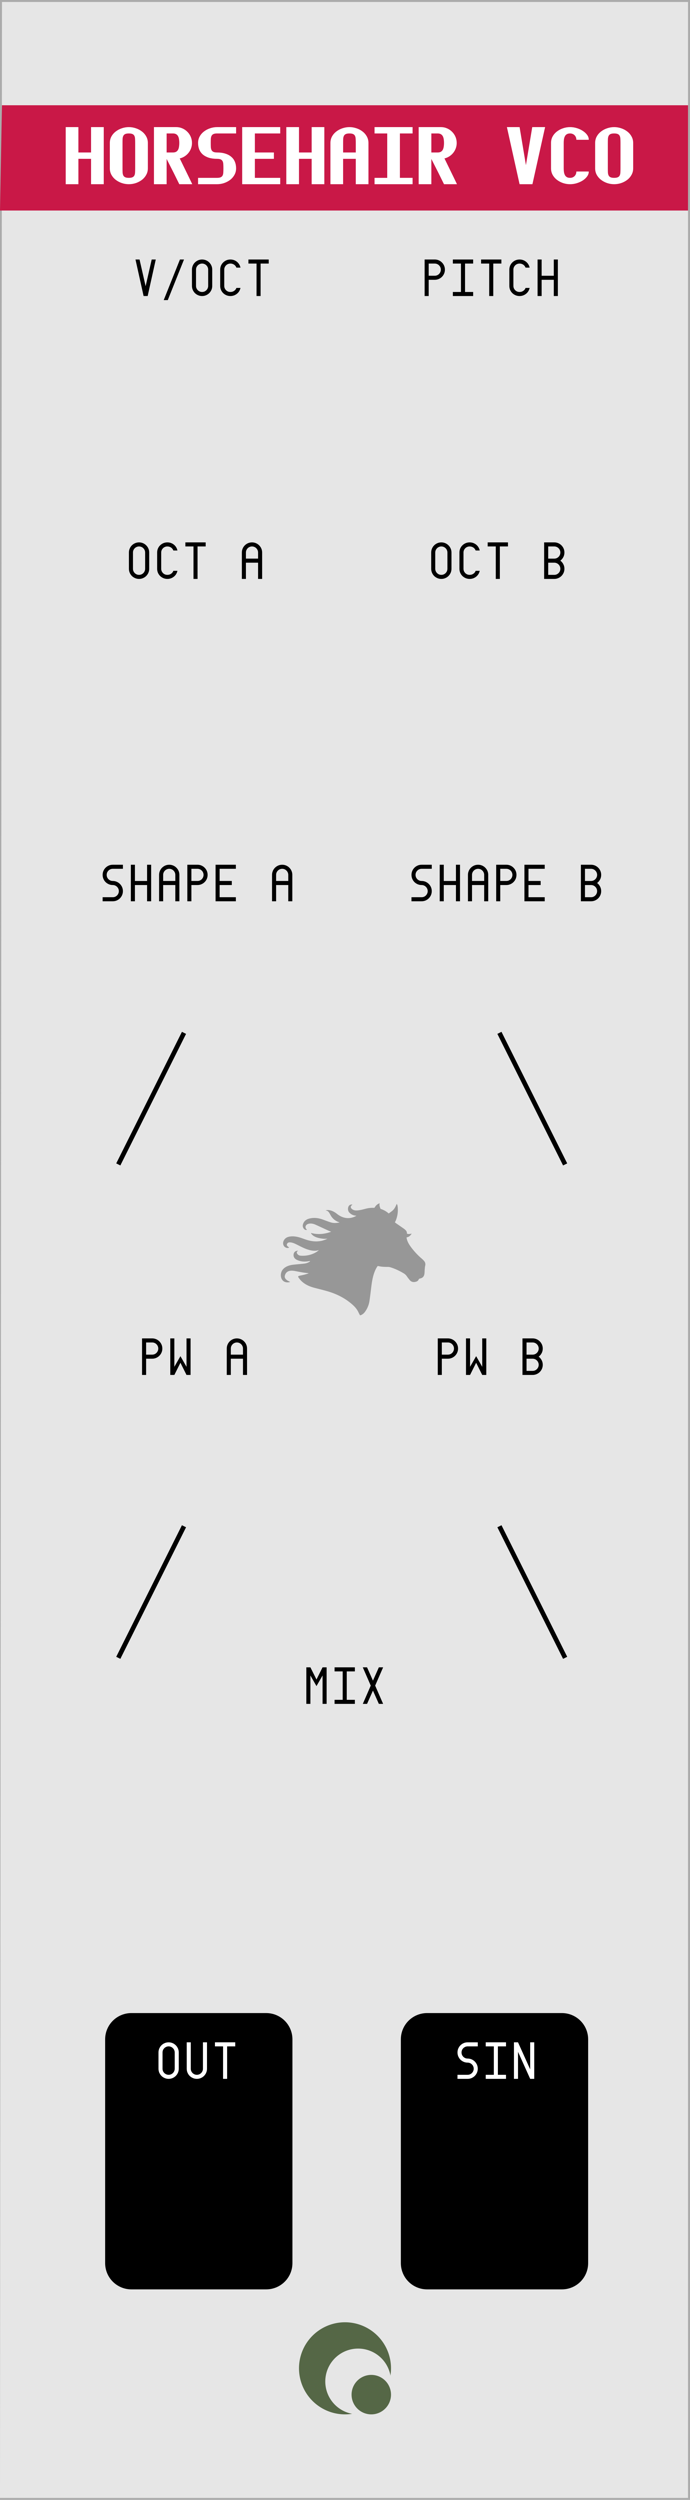 <svg xmlns="http://www.w3.org/2000/svg" height="380" width="105"><path d="M0 0h105v380H0z" fill="#ababab"/><path d="M.3.3h104.4v379.4H0z" fill="#e6e6e6"/><path d="M.3 16h104.4v16H0z" fill="#c91847"/><path d="M59.5 360a7 7 0 0 1-7 7 7 7 0 0 1-7-7 7 7 0 0 1 7-7 7 7 0 0 1 7 7z" fill="#556746"/><path d="M59.5 362a5 5 0 0 1-5 5 5 5 0 0 1-5-5 5 5 0 0 1 5-5 5 5 0 0 1 5 5z" fill="#e6e6e6"/><path d="M59.5 364a3 3 0 0 1-3 3 3 3 0 0 1-3-3 3 3 0 0 1 3-3 3 3 0 0 1 3 3z" fill="#556746"/><g fill="none" stroke="#000" stroke-width=".7"><path d="M28 157l-10 20M76 157l10 20M28 232l-10 20M76 232l10 20"/></g><g><path d="M20 306h20.5c2.216 0 4 1.784 4 4v34c0 2.216-1.784 4-4 4H20c-2.216 0-4-1.784-4-4v-34c0-2.216 1.784-4 4-4zM65 306h20.5c2.216 0 4 1.784 4 4v34c0 2.216-1.784 4-4 4H65c-2.216 0-4-1.784-4-4v-34c0-2.216 1.784-4 4-4z"/></g><g><path d="M46.934 193.531c-.272-.033-.546-.055-.816-.1-.41-.067-.817-.152-1.226-.226-.289-.052-.58-.086-.87-.01-.374.099-.593.356-.677.72-.07.3.104.515.328.683.112.084.244.14.367.207.03.016.061.027.121.053-.06.021-.092.037-.126.043-.935.177-1.359-.515-1.29-1.195.053-.538.349-.895.804-1.146.385-.212.806-.29 1.235-.335.503-.052 1.007-.09 1.509-.148.274-.032.537-.118.777-.26.044-.025.08-.063.12-.096l-.018-.038c-.123.018-.245.04-.368.055-.583.072-1.146.014-1.676-.257-.32-.163-.485-.448-.455-.776.034-.38.298-.604.698-.58-.02.016-.03.026-.043.033-.17.09-.209.228-.112.396.13.228.344.31.588.323.842.046 1.633-.13 2.358-.57.096-.058.181-.136.27-.206.032-.025.06-.054.09-.082-.141.034-.279.083-.42.096-.478.044-.936-.062-1.384-.217-.545-.189-1.049-.465-1.563-.72-.317-.158-.638-.308-1.002-.33-.237-.016-.387.057-.473.233-.054.11-.05.22.034.307.089.093.193.172.287.253-.203.126-.552.049-.744-.177-.238-.28-.232-.697.016-1.04.194-.268.47-.396.784-.451.556-.098 1.097-.005 1.628.157.357.11.704.254 1.062.361.722.215 1.457.283 2.2.119.184-.04.364-.103.541-.166.119-.042.23-.103.343-.164-.36.05-.716.023-1.07-.043-.366-.068-.725-.165-1.042-.37-.113-.074-.21-.176-.305-.273-.04-.042-.058-.105-.098-.18 1.061.294 2.075.182 3.079-.18-.163-.067-.328-.13-.488-.203-.613-.28-1.223-.567-1.836-.845-.284-.129-.582-.219-.898-.199-.12.008-.248.034-.357.084-.398.186-.439.604-.091.86-.133.065-.312.027-.438-.103a.7.7 0 0 1-.187-.713c.14-.497.504-.767.983-.888.697-.176 1.378-.089 2.045.154.394.143.785.296 1.183.423.411.132.834.12 1.255.036.03-.006.058-.017.114-.034-.057-.017-.091-.025-.124-.037a2.218 2.218 0 0 1-1.238-1.033c-.075-.135-.147-.272-.232-.401-.14-.215-.27-.294-.532-.342.194-.074.379-.068.561-.038.437.07.806.28 1.149.55.388.307.817.538 1.31.622.547.095 1.066-.01 1.558-.262a.398.398 0 0 0 .06-.04c.006-.006.01-.016.019-.031-.094-.011-.182-.016-.268-.034a1.439 1.439 0 0 1-.805-.47c-.216-.241-.244-.687-.068-.957a.505.505 0 0 1 .567-.222c-.05.041-.098.077-.14.12-.155.156-.158.335-.002.49.222.221.499.289.804.275.471-.02.92-.153 1.374-.267a4.262 4.262 0 0 1 1.226-.13c.062.003.091-.02.122-.07.16-.26.364-.473.654-.59.027-.012.056-.02.103-.035-.09.291.025.54.106.793.009.028.037.061.063.07.45.15.854.377 1.208.69.556-.43.832-.493 1.21-1.457.11.119.13.266.147.412a4.242 4.242 0 0 1-.28 2.103c-.038.096-.09.185-.14.287.056.045.114.099.179.143.39.27.782.537 1.17.81.104.072.2.157.29.245a.604.604 0 0 1 .19.454c-.002.071.035.088.09.1.178.042.354.024.53-.02a.294.294 0 0 1 .102-.013c-.182.283-.394.52-.774.564.008.065.012.132.025.196.104.483.359.89.644 1.28a10.648 10.648 0 0 0 1.644 1.763c.137.118.269.247.382.388a.751.751 0 0 1 .14.67c-.044.196-.057.4-.074.602-.018.209-.011.42-.04.628-.058.43-.275.653-.701.738-.092.019-.142.05-.18.143-.106.257-.338.334-.588.374-.335.052-.601-.062-.806-.328-.128-.166-.265-.326-.38-.501a1.53 1.53 0 0 0-.51-.487c-.644-.38-1.314-.704-2.032-.92a1.38 1.38 0 0 0-.397-.052c-.493.001-.983-.014-1.464-.14-.027-.006-.079.03-.1.06-.224.32-.38.675-.507 1.043-.221.644-.33 1.311-.414 1.984-.094.753-.178 1.509-.293 2.26a3.724 3.724 0 0 1-.684 1.63c-.16.221-.367.388-.621.495-.088.037-.143.02-.184-.066-.07-.145-.144-.289-.215-.434-.214-.437-.53-.792-.892-1.11-1.086-.957-2.345-1.595-3.723-2.002-.681-.202-1.374-.365-2.061-.546-.746-.197-1.435-.504-1.994-1.05a3.32 3.32 0 0 1-.414-.51c-.103-.15-.07-.216.111-.262.24-.06.485-.098.724-.16.228-.058.452-.133.677-.202l-.008-.038z" clip-rule="evenodd" fill="#979797" fill-rule="evenodd"/></g><g font-family="Envy Code R" letter-spacing="0" word-spacing="0"><g style="-inkscape-font-specification:'Envy Code R'" aria-label="HORSEHAIR VCO" font-weight="700" fill="#fff" font-size="12.5"><path d="M10 19.32h1.929v3.858h1.928v-3.857h1.93V28h-1.93v-3.857H11.93V28H10zM16.714 21.732q0-.544.244-.99.25-.445.66-.756.408-.317.927-.488.519-.177 1.062-.177t1.062.177q.519.17.928.488.409.311.653.757.25.445.25.989v3.857q0 .543-.25.989-.244.445-.653.763-.41.311-.928.488-.519.171-1.062.171t-1.062-.17q-.519-.178-.928-.49-.409-.317-.659-.762-.244-.446-.244-.989zm2.893-1.447q-.36 0-.555.092-.196.091-.287.274-.092.177-.11.452-.012.269-.012.629v3.857q0 .36.012.635.018.268.11.452.091.177.287.268.195.092.555.092.36 0 .555-.092.196-.091.287-.268.092-.184.104-.452.018-.275.018-.635v-3.857q0-.36-.018-.629-.012-.275-.104-.452-.091-.183-.287-.274-.195-.092-.555-.092zM27.352 24.082q1.905 3.9 1.905 3.918h-1.972q-.946-1.929-1.44-2.88-.489-.953-.489-.965V28h-1.928v-8.68h3.375q.5 0 .94.19.44.19.763.519.33.323.519.763t.189.94q0 .427-.14.811-.14.385-.391.696-.25.312-.592.531-.342.22-.739.312zm-1.031-.904q.299 0 .488-.11.19-.116.293-.31.104-.202.14-.465.043-.262.043-.561 0-.3-.043-.562-.036-.262-.14-.458-.104-.201-.293-.31-.19-.117-.488-.117h-.965v2.893zM32.07 21.732q0 .36.013.634.018.269.11.452.09.177.286.269.196.091.556.091.72 0 1.263.177.543.171.903.489.367.31.544.756.183.446.183.99 0 .542-.25.988-.245.445-.654.763-.409.311-.927.488-.52.171-1.062.171h-2.893v-.964h2.893q.36 0 .555-.092.195-.091.287-.268.092-.184.104-.452.018-.275.018-.635t-.018-.629q-.012-.274-.104-.451-.092-.183-.287-.275-.195-.091-.555-.091-.727 0-1.27-.171-.537-.177-.903-.489-.36-.317-.543-.763-.177-.445-.177-.988 0-.544.244-.99.25-.445.659-.756.409-.317.928-.488.518-.177 1.062-.177h2.893v.964h-2.893q-.36 0-.556.092-.195.091-.287.274-.091.177-.11.452-.012.269-.012.629zM36.855 19.32h5.787v.965h-3.858v2.893h2.893v.965h-2.893v2.893h3.858V28h-5.787zM43.57 19.32h1.928v3.858h1.929v-3.857h1.928V28h-1.928v-3.857h-1.929V28h-1.929zM50.283 21.732q0-.544.244-.99.25-.445.66-.756.408-.317.927-.488.52-.177 1.062-.177.543 0 1.062.177.52.17.928.488.409.311.653.757.25.445.25.989V28h-1.928v-3.857h-1.93V28h-1.928zm3.858 1.446v-1.446q0-.36-.019-.629-.012-.275-.103-.452-.092-.183-.287-.274-.196-.092-.556-.092-.36 0-.555.092-.195.091-.287.274-.092.177-.11.452-.012.269-.012.629v1.446zM56.997 27.036h1.929v-6.75h-1.929v-.965h5.786v.964h-1.929v6.75h1.93V28h-5.787zM67.635 24.082q1.905 3.9 1.905 3.918h-1.972q-.946-1.929-1.44-2.88-.488-.953-.488-.965V28h-1.93v-8.68h3.376q.5 0 .94.19.44.19.763.519.33.323.519.763.19.44.19.94 0 .427-.141.811-.14.385-.39.696-.251.312-.593.531-.342.22-.739.312zm-1.031-.904q.3 0 .488-.11.19-.116.293-.31.104-.202.14-.465.043-.262.043-.561 0-.3-.042-.562-.037-.262-.14-.458-.105-.201-.294-.31-.189-.117-.488-.117h-.964v2.893zM79.067 19.32l.965 5.787.964-5.786h1.953L81.021 28h-1.954l-1.928-8.68zM86.746 20.285q-.3 0-.489.116-.189.11-.293.311-.103.196-.146.458-.037.263-.037.562v3.857q0 .3.037.562.043.262.146.464.104.195.293.31.19.11.489.11.238 0 .415-.079.183-.085.305-.22.122-.14.183-.31.061-.172.061-.355h1.88q.018.36-.22.708t-.64.623q-.404.268-.922.433-.52.165-1.062.165-.544 0-1.062-.17-.52-.178-.928-.49-.41-.317-.66-.762-.243-.446-.243-.989v-3.857q0-.544.244-.99.25-.445.659-.756.409-.317.928-.488.518-.177 1.062-.177.543 0 1.062.165.518.164.921.439.403.269.641.617.238.347.22.708h-1.88q0-.184-.061-.354-.061-.171-.183-.306-.122-.14-.305-.22-.177-.085-.415-.085zM90.566 21.732q0-.544.245-.99.25-.445.659-.756.409-.317.927-.488.52-.177 1.062-.177.544 0 1.062.177.52.17.928.488.41.311.653.757.25.445.25.989v3.857q0 .543-.25.989-.244.445-.653.763-.409.311-.928.488-.518.171-1.062.171-.543 0-1.062-.17-.518-.178-.927-.49-.41-.317-.66-.762-.244-.446-.244-.989zm2.893-1.447q-.36 0-.555.092-.195.091-.287.274-.091.177-.11.452-.012.269-.012.629v3.857q0 .36.012.635.019.268.11.452.092.177.287.268.195.092.555.092.36 0 .556-.092.195-.091.287-.268.091-.184.104-.452.018-.275.018-.635v-3.857q0-.36-.018-.629-.013-.275-.104-.452-.092-.183-.287-.274-.195-.092-.556-.092z"/></g><g style="-inkscape-font-specification:'Envy Code R'" aria-label="V/OCTPITCHOCT AOCT BSHAPE ASHAPE BPW APW BMIX" font-weight="400" font-size="8"><path d="M21.234 39.445l.926 4.063.926-4.063h.617L22.47 45h-.617l-1.235-5.555zM27.383 39.445H28l-2.469 6.172h-.617zM29.21 40.988q0-.32.122-.601.121-.282.328-.489.211-.21.492-.332.282-.12.602-.12t.601.12q.282.121.489.332.21.207.332.489.12.281.12.601v2.469q0 .32-.12.602-.121.28-.332.492-.207.207-.489.328-.28.121-.601.121-.32 0-.602-.121-.28-.121-.492-.328-.207-.211-.328-.492-.121-.282-.121-.602zm1.544-.925q-.192 0-.36.074-.167.07-.296.199-.125.125-.2.293-.07.168-.07.36v2.468q0 .191.07.36.075.167.2.296.129.125.297.2.168.07.359.07.191 0 .36-.07.167-.075.292-.2.13-.129.2-.297.074-.168.074-.359v-2.469q0-.191-.075-.36-.07-.167-.199-.292-.125-.129-.293-.2-.168-.074-.36-.074zM35.063 40.063q-.2 0-.372.074-.171.07-.296.199-.125.125-.2.293-.07.168-.07.36v2.468q0 .191.07.36.075.167.2.296.125.125.296.2.172.07.371.07.165 0 .31-.043.144-.047.26-.13.122-.081.208-.194.09-.114.137-.25h.617q-.055.265-.192.492-.136.226-.34.39-.199.164-.453.258t-.547.094q-.328 0-.613-.121-.281-.121-.492-.328-.21-.211-.332-.492-.117-.282-.117-.602v-2.469q0-.32.117-.601.121-.282.332-.489.211-.21.492-.332.285-.12.614-.12.292 0 .546.093.258.094.457.262.2.164.336.39.137.227.192.489h-.617q-.047-.133-.137-.246-.086-.114-.203-.196-.117-.082-.266-.129-.144-.047-.309-.047zM39.04 40.063h-1.235v-.618h3.086v.617h-1.235V45h-.617zM65.234 45h-.617v-5.555h1.543q.32 0 .602.121.281.121.488.332.21.207.332.489.121.281.121.601 0 .32-.121.602-.121.281-.332.492-.207.207-.488.328-.282.121-.602.121h-.926zm.926-3.086q.192 0 .36-.07.168-.074.293-.2.128-.128.199-.296.074-.168.074-.36 0-.191-.074-.36-.07-.167-.2-.292-.124-.129-.292-.2-.168-.073-.36-.073h-.926v1.851zM68.914 44.383h1.234v-4.32h-1.234v-.618H72v.617h-1.234v4.32H72V45h-3.086zM74.445 40.063h-1.234v-.618h3.086v.617h-1.234V45h-.618zM79.063 40.063q-.2 0-.372.074-.171.07-.296.199-.125.125-.2.293-.07.168-.07.36v2.468q0 .191.07.36.075.167.2.296.125.125.296.2.172.07.371.07.165 0 .31-.043.144-.047.26-.13.122-.081.208-.194.09-.114.137-.25h.617q-.055.265-.192.492-.136.226-.34.39-.199.164-.453.258t-.546.094q-.329 0-.614-.121-.281-.121-.492-.328-.21-.211-.332-.492-.117-.282-.117-.602v-2.469q0-.32.117-.601.121-.282.332-.489.211-.21.492-.332.285-.12.614-.12.292 0 .546.093.258.094.457.262.2.164.336.39.137.227.192.489h-.617q-.047-.133-.137-.246-.086-.114-.203-.196-.117-.082-.266-.129-.144-.047-.308-.047zM81.805 39.445h.617v2.47h1.851v-2.47h.618V45h-.618v-2.469h-1.851V45h-.617zM19.617 83.988q0-.32.121-.601.121-.282.328-.489.211-.21.493-.332.28-.12.601-.12.32 0 .602.12.281.121.488.332.21.207.332.489.121.281.121.601v2.469q0 .32-.121.602-.121.28-.332.492-.207.207-.488.328-.282.121-.602.121t-.601-.121q-.282-.121-.493-.328-.207-.211-.328-.492-.12-.282-.12-.602zm1.543-.925q-.191 0-.36.074-.167.07-.296.199-.125.125-.2.293-.07.168-.07.36v2.468q0 .191.07.36.075.167.2.296.129.125.297.2.168.07.36.07.19 0 .359-.07.168-.075.293-.2.128-.129.199-.297.074-.168.074-.359v-2.469q0-.191-.074-.36-.07-.167-.2-.292-.125-.129-.292-.2-.168-.073-.36-.073zM25.469 83.063q-.2 0-.371.074-.172.07-.297.199-.125.125-.2.293-.07.168-.07.36v2.468q0 .191.07.36.075.167.2.296.125.125.297.2.172.07.37.07.165 0 .31-.043.144-.047.261-.13.121-.081.207-.194.09-.114.137-.25H27q-.055.265-.191.492-.137.226-.34.39-.2.165-.453.258-.254.094-.547.094-.328 0-.614-.121-.28-.121-.492-.328-.21-.211-.332-.492-.117-.282-.117-.602v-2.469q0-.32.117-.601.121-.282.332-.489.211-.21.492-.332.286-.12.614-.12.293 0 .547.093.257.094.457.262.199.164.336.39.136.227.191.489h-.617q-.047-.133-.137-.246-.086-.114-.203-.196-.117-.082-.266-.129-.144-.046-.308-.046zM29.445 83.063h-1.234v-.618h3.086v.618h-1.235V88h-.617zM36.805 83.988q0-.32.12-.601.122-.282.329-.489.21-.21.492-.332.281-.12.602-.12.32 0 .601.12.281.121.489.332.21.207.332.489.12.281.12.601V88h-.617v-2.469h-1.851V88h-.617zm2.468.926v-.926q0-.191-.074-.36-.07-.167-.199-.292-.125-.129-.293-.2-.168-.073-.36-.073-.19 0-.359.074-.168.07-.297.199-.125.125-.199.293-.07.168-.07.36v.925zM65.617 83.988q0-.32.121-.601.121-.282.328-.489.211-.21.493-.332.28-.12.601-.12.32 0 .602.12.281.121.488.332.21.207.332.489.121.281.121.601v2.469q0 .32-.121.602-.121.28-.332.492-.207.207-.488.328-.282.121-.602.121t-.601-.121q-.282-.121-.493-.328-.207-.211-.328-.492-.12-.282-.12-.602zm1.543-.925q-.191 0-.36.074-.167.07-.296.199-.125.125-.2.293-.07.168-.07.36v2.468q0 .191.07.36.075.167.2.296.129.125.297.2.168.07.36.07.19 0 .359-.07.168-.075.293-.2.128-.129.199-.297.074-.168.074-.359v-2.469q0-.191-.074-.36-.07-.167-.2-.292-.124-.129-.292-.2-.168-.073-.36-.073zM71.469 83.063q-.2 0-.371.074-.172.07-.297.199-.125.125-.2.293-.07.168-.07.36v2.468q0 .191.07.36.075.167.2.296.125.125.297.2.172.07.37.07.165 0 .31-.043.144-.047.261-.13.121-.081.207-.194.09-.114.137-.25H73q-.055.265-.191.492-.137.226-.34.39-.2.165-.453.258-.254.094-.547.094-.328 0-.614-.121-.28-.121-.492-.328-.21-.211-.332-.492-.117-.282-.117-.602v-2.469q0-.32.117-.601.121-.282.332-.489.211-.21.492-.332.286-.12.614-.12.293 0 .547.093.257.094.457.262.199.164.336.39.136.227.191.489h-.617q-.047-.133-.137-.246-.086-.114-.203-.196-.117-.082-.266-.129-.144-.046-.308-.046zM75.445 83.063h-1.234v-.618h3.086v.618h-1.234V88h-.618zM82.805 82.445h1.543q.32 0 .601.121.281.121.489.332.21.207.332.489.12.281.12.601 0 .383-.171.703-.168.32-.45.532.282.21.45.535.172.32.172.699 0 .32-.121.602-.122.28-.332.492-.208.207-.489.328-.281.121-.601.121h-1.543zm1.543 2.47q.191 0 .359-.071.168-.074.293-.2.129-.128.2-.296.073-.168.073-.36 0-.191-.074-.36-.07-.167-.199-.292-.125-.129-.293-.2-.168-.073-.36-.073h-.925v1.851zm0 2.468q.191 0 .359-.07.168-.075.293-.2.129-.129.2-.297.073-.168.073-.359 0-.191-.074-.36-.07-.167-.199-.292-.125-.13-.293-.2-.168-.074-.36-.074h-.925v1.852zM16.234 132.988q0 .192.07.36.075.168.2.297.129.125.297.199.168.07.36.07.32 0 .6.121.282.121.489.332.21.207.332.488.121.282.121.602t-.121.602q-.121.28-.332.492-.207.207-.488.328-.282.121-.602.121h-1.543v-.617h1.543q.192 0 .36-.07.168-.075.293-.2.128-.129.199-.297.074-.168.074-.359 0-.191-.074-.36-.07-.167-.2-.292-.125-.13-.292-.2-.168-.074-.36-.074-.32 0-.601-.12-.282-.122-.493-.329-.207-.21-.328-.492-.12-.281-.12-.602 0-.32.12-.601.121-.281.328-.489.211-.21.493-.332.28-.12.601-.12h1.543v.617H17.16q-.191 0-.36.074-.167.07-.296.199-.125.125-.2.293-.07.168-.07.36zM19.914 131.445h.617v2.47h1.852v-2.47H23V137h-.617v-2.469H20.53V137h-.617zM24.21 132.988q0-.32.122-.601.121-.282.328-.489.211-.21.492-.332.282-.12.602-.12t.601.12q.282.121.489.332.21.207.332.489.12.281.12.601V137h-.616v-2.469h-1.852V137h-.617zm2.47.926v-.926q0-.191-.075-.36-.07-.167-.199-.292-.125-.129-.293-.2-.168-.073-.36-.073-.19 0-.358.074-.168.07-.297.199-.125.125-.2.293-.07.168-.07.36v.925zM29.125 137h-.617v-5.555h1.543q.32 0 .601.121.282.122.489.332.21.207.332.489.12.281.12.601 0 .32-.12.602-.121.281-.332.492-.207.207-.489.328-.28.121-.601.121h-.926zm.926-3.086q.191 0 .36-.07.167-.074.292-.2.129-.128.2-.296.074-.168.074-.36 0-.191-.075-.36-.07-.167-.199-.292-.125-.129-.293-.2-.168-.073-.36-.073h-.925v1.851zM32.805 131.445h3.086v.618h-2.47v1.851h1.852v.617h-1.851v1.852h2.469V137h-3.086zM41.398 132.988q0-.32.122-.601.12-.282.328-.489.21-.21.492-.332.281-.12.601-.12.32 0 .602.12.281.121.488.332.211.207.332.489.121.281.121.601V137h-.617v-2.469h-1.851V137h-.618zm2.47.926v-.926q0-.191-.075-.36-.07-.167-.2-.292-.124-.129-.292-.2-.168-.073-.36-.073-.191 0-.359.074-.168.07-.297.199-.125.125-.2.293-.07.168-.07.36v.925zM63.234 132.988q0 .192.07.36.075.168.2.297.129.125.297.199.168.07.36.07.32 0 .6.121.282.121.489.332.21.207.332.488.121.282.121.602t-.121.602q-.121.28-.332.492-.207.207-.488.328-.282.121-.602.121h-1.543v-.617h1.543q.192 0 .36-.07.168-.075.293-.2.128-.129.199-.297.074-.168.074-.359 0-.191-.074-.36-.07-.167-.2-.292-.124-.13-.292-.2-.168-.074-.36-.074-.32 0-.601-.12-.282-.122-.493-.329-.207-.21-.328-.492-.12-.281-.12-.602 0-.32.12-.601.121-.281.328-.489.211-.21.493-.332.28-.12.601-.12h1.543v.617H64.16q-.191 0-.36.074-.167.07-.296.199-.125.125-.2.293-.07.168-.07.36zM66.914 131.445h.617v2.47h1.852v-2.47H70V137h-.617v-2.469H67.53V137h-.617zM71.21 132.988q0-.32.122-.601.121-.282.328-.489.211-.21.492-.332.282-.12.602-.12t.601.12q.282.121.489.332.21.207.332.489.12.281.12.601V137h-.616v-2.469h-1.852V137h-.617zm2.47.926v-.926q0-.191-.075-.36-.07-.167-.199-.292-.125-.129-.293-.2-.168-.073-.36-.073-.19 0-.358.074-.168.07-.297.199-.125.125-.2.293-.07.168-.07.36v.925zM76.125 137h-.617v-5.555h1.543q.32 0 .601.121.282.122.489.332.21.207.332.489.12.281.12.601 0 .32-.12.602-.121.281-.332.492-.207.207-.489.328-.28.121-.601.121h-.926zm.926-3.086q.191 0 .36-.07.167-.074.292-.2.129-.128.2-.296.074-.168.074-.36 0-.191-.075-.36-.07-.167-.199-.292-.125-.129-.293-.2-.168-.073-.36-.073h-.925v1.851zM79.805 131.445h3.086v.618h-2.47v1.851h1.852v.617h-1.851v1.852h2.469V137h-3.086zM88.398 131.445h1.543q.32 0 .602.121.281.122.488.332.211.207.332.489.121.281.121.601 0 .383-.171.703-.168.32-.45.532.282.21.45.535.171.32.171.699 0 .32-.12.602-.122.28-.333.492-.207.207-.488.328-.281.121-.602.121h-1.543zm1.543 2.47q.192 0 .36-.071.168-.074.293-.2.129-.128.199-.296.074-.168.074-.36 0-.191-.074-.36-.07-.167-.2-.292-.124-.129-.292-.2-.168-.073-.36-.073h-.925v1.851zm0 2.468q.192 0 .36-.07.168-.075.293-.2.129-.129.199-.297.074-.168.074-.359 0-.191-.074-.36-.07-.167-.2-.292-.124-.13-.292-.2-.168-.074-.36-.074h-.925v1.852zM22.234 209h-.617v-5.555h1.543q.32 0 .602.121.281.122.488.332.21.207.332.489.121.281.121.601 0 .32-.121.602-.121.281-.332.492-.207.207-.488.328-.282.121-.602.121h-.926zm.926-3.086q.192 0 .36-.07.168-.074.293-.2.128-.128.199-.296.074-.168.074-.36 0-.191-.074-.36-.07-.167-.2-.292-.125-.129-.292-.2-.168-.073-.36-.073h-.926v1.851zM28.383 203.445H29V209h-.617l-.926-1.852-.926 1.852h-.617v-5.555h.617v4.32l.926-1.617.926 1.618zM34.508 204.988q0-.32.12-.601.122-.282.329-.489.211-.21.492-.332.281-.12.602-.12.32 0 .601.12.282.121.489.332.21.207.332.489.12.281.12.601V209h-.616v-2.469h-1.852V209h-.617zm2.469.926v-.926q0-.191-.075-.36-.07-.167-.199-.292-.125-.129-.293-.2-.168-.073-.36-.073-.19 0-.359.074-.168.07-.296.199-.125.125-.2.293-.07.168-.07.36v.925zM67.234 209h-.617v-5.555h1.543q.32 0 .602.121.281.122.488.332.21.207.332.489.121.281.121.601 0 .32-.121.602-.121.281-.332.492-.207.207-.488.328-.282.121-.602.121h-.926zm.926-3.086q.192 0 .36-.07.168-.074.293-.2.128-.128.199-.296.074-.168.074-.36 0-.191-.074-.36-.07-.167-.2-.292-.124-.129-.292-.2-.168-.073-.36-.073h-.926v1.851zM73.383 203.445H74V209h-.617l-.926-1.852-.926 1.852h-.617v-5.555h.617v4.32l.926-1.617.926 1.618zM79.508 203.445h1.543q.32 0 .601.121.282.122.489.332.21.207.332.489.12.281.12.601 0 .383-.171.703-.168.32-.45.532.282.21.45.535.172.32.172.699 0 .32-.121.602-.121.28-.332.492-.207.207-.489.328-.28.121-.601.121h-1.543zm1.543 2.47q.191 0 .36-.071.167-.074.292-.2.129-.128.2-.296.074-.168.074-.36 0-.191-.075-.36-.07-.167-.199-.292-.125-.129-.293-.2-.168-.073-.36-.073h-.925v1.851zm0 2.468q.191 0 .36-.07.167-.075.292-.2.129-.129.2-.297.074-.168.074-.359 0-.191-.075-.36-.07-.167-.199-.292-.125-.13-.293-.2-.168-.074-.36-.074h-.925v1.852zM49.086 254.68l-.926 1.617-.926-1.617V259h-.617v-5.555h.617l.926 1.852.926-1.852h.617V259h-.617zM50.914 258.383h1.234v-4.32h-1.234v-.618H54v.618h-1.234v4.32H54V259h-3.086zM56.754 255.469l.898-2.024h.649l-1.211 2.778L58.3 259h-.648l-.898-2.02-.899 2.02h-.644l1.207-2.777-1.211-2.778h.648z"/></g><g style="-inkscape-font-specification:'Envy Code R'" aria-label="OUTSIN" font-weight="400" fill="#fff" font-size="8"><path d="M24.117 311.988q0-.32.121-.601.121-.282.328-.489.211-.21.493-.332.28-.12.601-.12.32 0 .602.12.281.122.488.332.21.207.332.489.121.281.121.601v2.469q0 .32-.121.602-.121.28-.332.492-.207.207-.488.328-.282.121-.602.121t-.601-.121q-.282-.121-.493-.328-.207-.211-.328-.492-.12-.282-.12-.602zm1.543-.926q-.191 0-.36.075-.167.07-.296.199-.125.125-.2.293-.07.168-.07.36v2.468q0 .191.07.36.075.167.2.296.129.125.297.2.168.07.36.07.19 0 .359-.07.168-.075.293-.2.128-.129.199-.297.074-.168.074-.359v-2.469q0-.191-.074-.36-.07-.167-.2-.292-.125-.129-.292-.2-.168-.074-.36-.074zM28.414 310.445h.617v4.012q0 .191.07.36.075.167.2.296.129.125.297.2.168.07.359.07.191 0 .36-.07.167-.075.292-.2.13-.129.2-.297.074-.168.074-.359v-4.012h.617v4.012q0 .32-.121.602-.121.28-.332.492-.207.207-.488.328-.282.121-.602.121t-.602-.121q-.28-.121-.492-.328-.207-.211-.328-.492-.12-.282-.12-.602v-1.543zM33.945 311.063h-1.234v-.618h3.086v.618h-1.234V316h-.618zM70.234 311.988q0 .192.07.36.075.168.2.297.129.125.297.199.168.07.36.07.32 0 .6.121.282.121.489.332.21.207.332.488.121.282.121.602t-.121.602q-.121.28-.332.492-.207.207-.488.328-.282.121-.602.121h-1.543v-.617h1.543q.192 0 .36-.07.168-.075.293-.2.128-.129.199-.297.074-.168.074-.359 0-.191-.074-.36-.07-.167-.2-.292-.124-.13-.292-.2-.168-.074-.36-.074-.32 0-.601-.12-.282-.122-.493-.329-.207-.21-.328-.492-.12-.281-.12-.602 0-.32.12-.601.121-.282.328-.489.211-.21.493-.332.28-.12.601-.12h1.543v.617H71.16q-.191 0-.36.074-.167.07-.296.199-.125.125-.2.293-.07.168-.07.36zM73.914 315.383h1.234v-4.32h-1.234v-.618H77v.618h-1.234v4.32H77V316h-3.086zM78.21 316v-5.555h.618l1.852 4.11v-4.11h.617V316h-.617l-1.852-4.11V316z"/></g></g></svg>